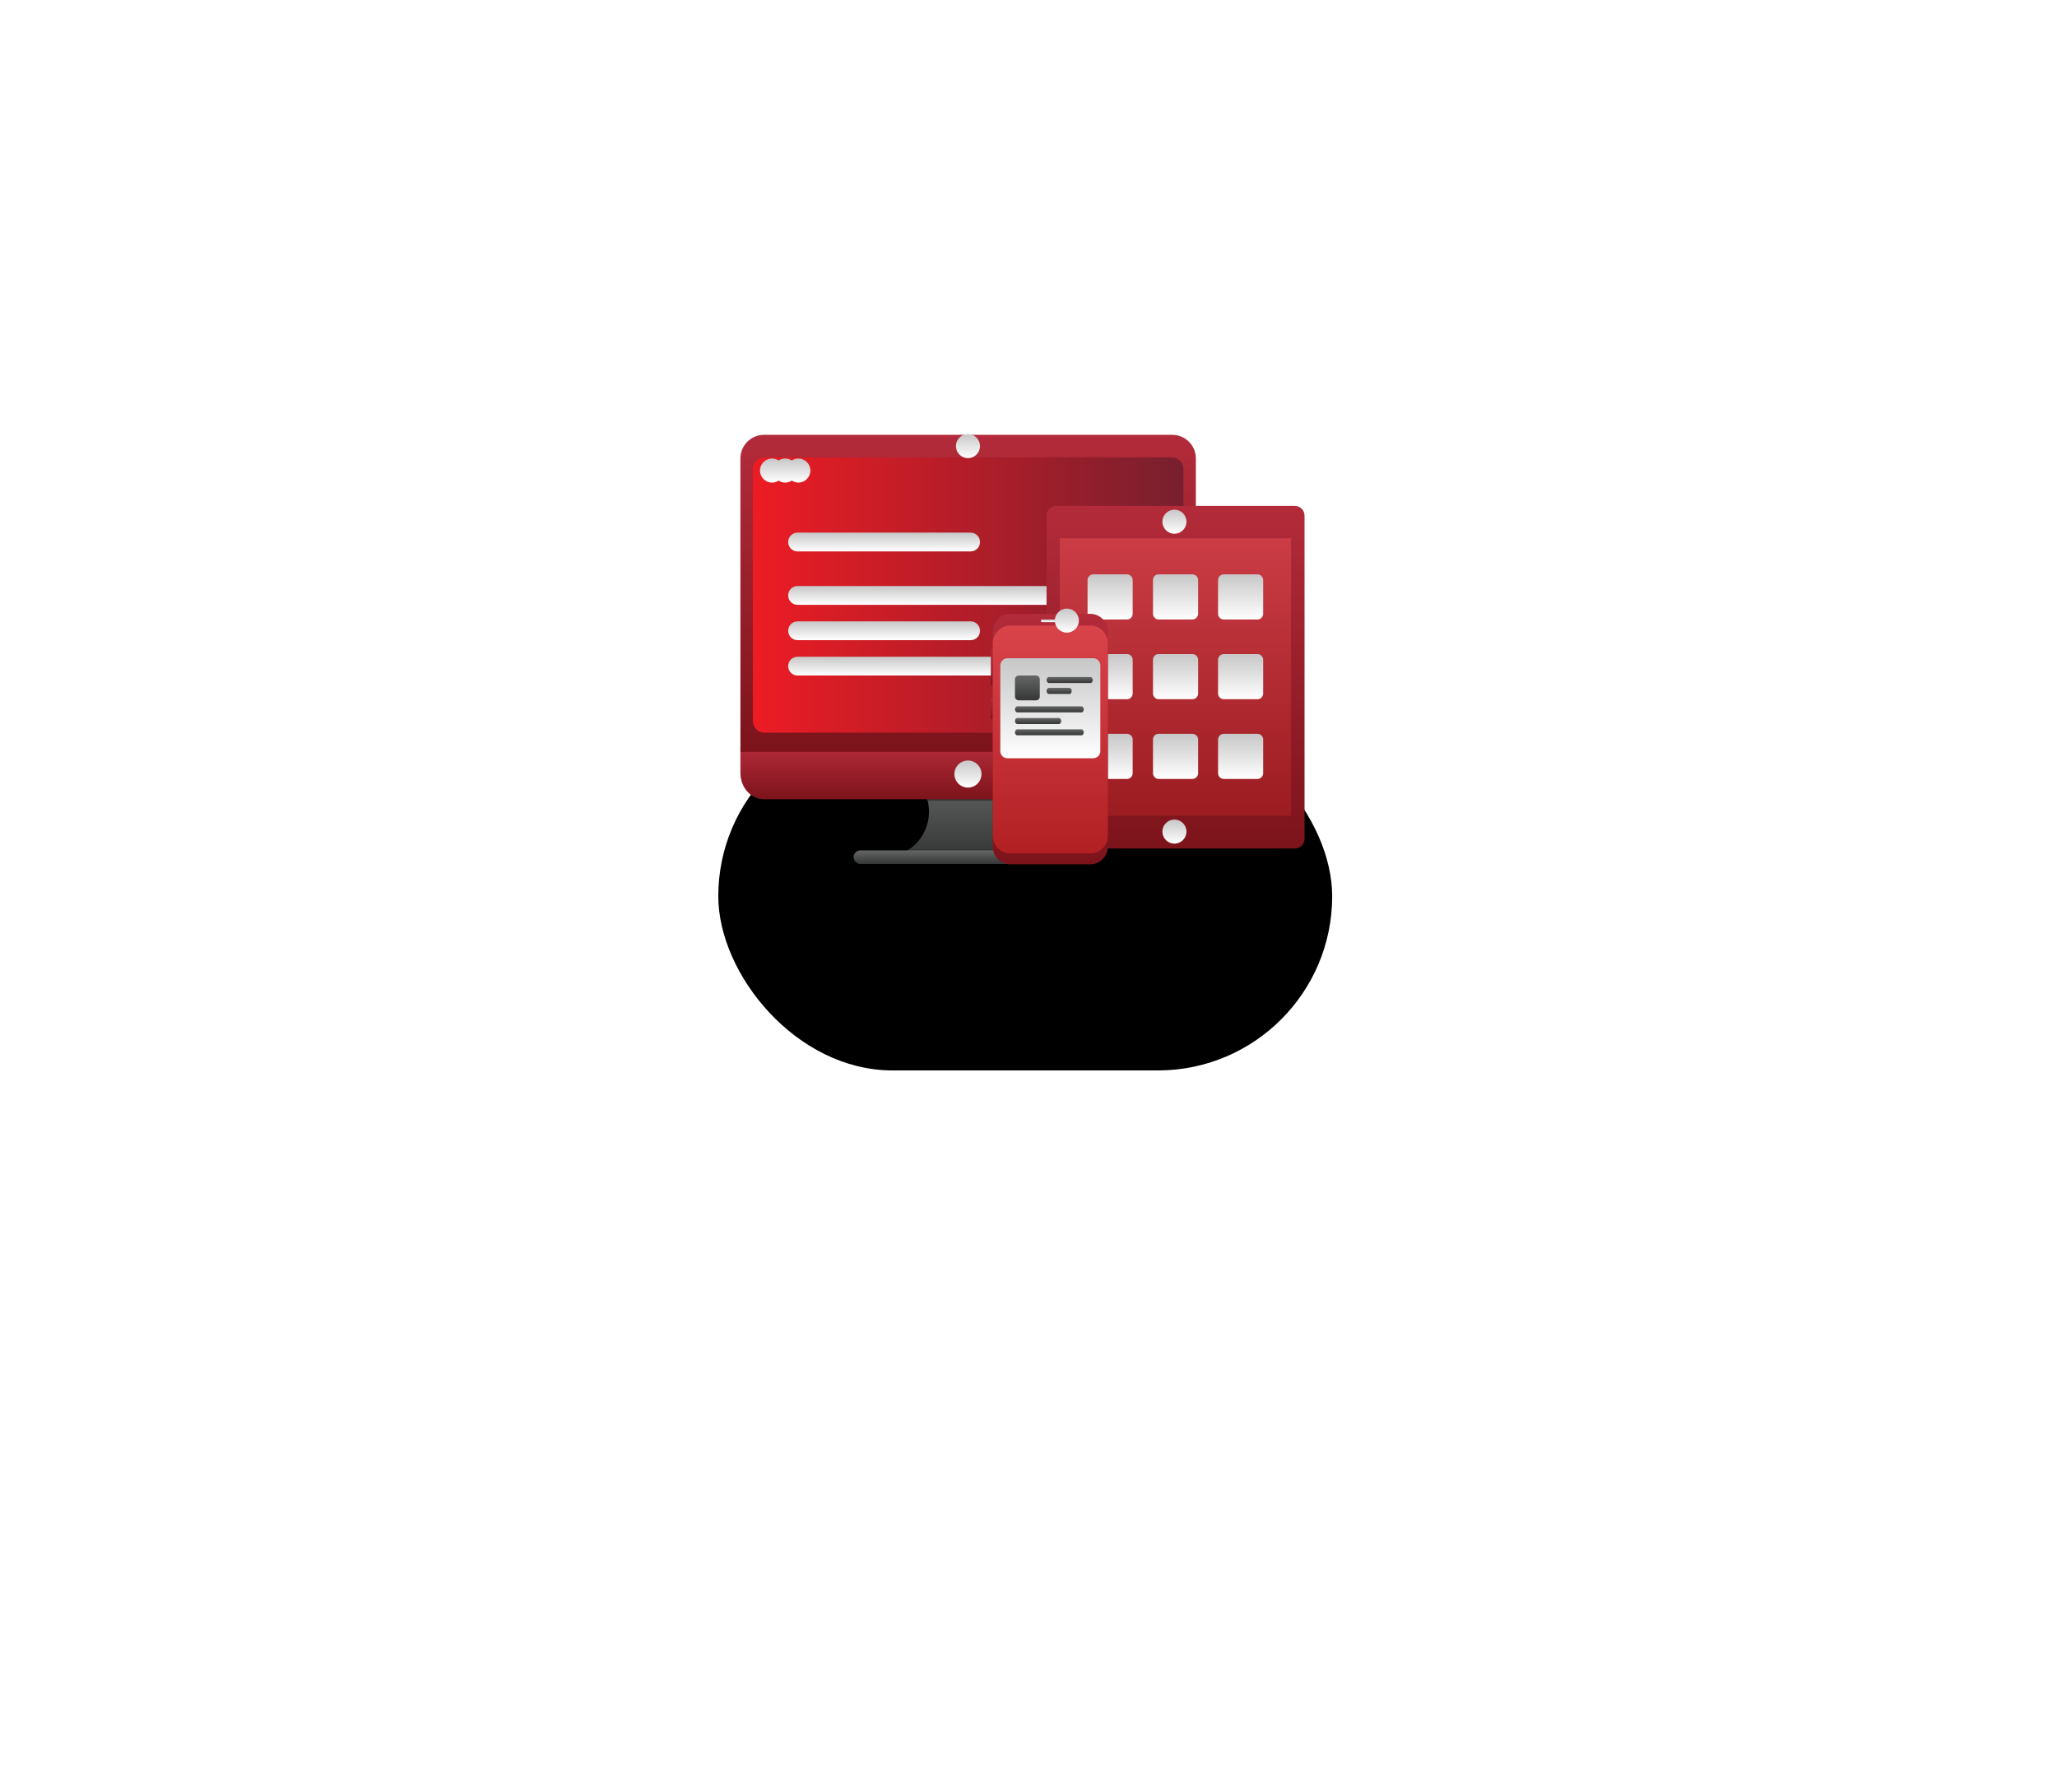 <?xml version="1.0" encoding="UTF-8"?>
<svg width="171px" height="149px" viewBox="0 0 171 149" version="1.1" xmlns="http://www.w3.org/2000/svg" xmlns:xlink="http://www.w3.org/1999/xlink">
    <title>ic-web</title>
    <defs>
        <rect id="path-1" x="5.126" y="21.103" width="51.034" height="28.966" rx="14.483"></rect>
        <filter x="-185.2%" y="-284.8%" width="470.3%" height="752.5%" filterUnits="objectBoundingBox" id="filter-2">
            <feOffset dx="0" dy="12" in="SourceAlpha" result="shadowOffsetOuter1"></feOffset>
            <feGaussianBlur stdDeviation="29.5" in="shadowOffsetOuter1" result="shadowBlurOuter1"></feGaussianBlur>
            <feColorMatrix values="0 0 0 0 0   0 0 0 0 0   0 0 0 0 0  0 0 0 0.35 0" type="matrix" in="shadowBlurOuter1"></feColorMatrix>
        </filter>
        <linearGradient x1="50%" y1="0%" x2="50%" y2="100%" id="linearGradient-3">
            <stop stop-color="#656666" offset="0%"></stop>
            <stop stop-color="#353636" offset="100%"></stop>
        </linearGradient>
        <linearGradient x1="50%" y1="0%" x2="50%" y2="100%" id="linearGradient-4">
            <stop stop-color="#B32B3A" offset="0%"></stop>
            <stop stop-color="#7C131B" offset="100%"></stop>
        </linearGradient>
        <linearGradient x1="50%" y1="0%" x2="50%" y2="100%" id="linearGradient-5">
            <stop stop-color="#656666" offset="0%"></stop>
            <stop stop-color="#353636" offset="100%"></stop>
        </linearGradient>
        <linearGradient x1="50%" y1="0%" x2="50%" y2="100%" id="linearGradient-6">
            <stop stop-color="#B32B3A" offset="0%"></stop>
            <stop stop-color="#7C131B" offset="100%"></stop>
        </linearGradient>
        <linearGradient x1="0.004%" y1="50.028%" x2="99.984%" y2="50.028%" id="linearGradient-7">
            <stop stop-color="#ED1C24" offset="0%"></stop>
            <stop stop-color="#771F2E" offset="100%"></stop>
        </linearGradient>
        <linearGradient x1="50%" y1="0%" x2="50%" y2="100%" id="linearGradient-8">
            <stop stop-color="#C7C7C7" offset="0%"></stop>
            <stop stop-color="#FFFFFF" offset="100%"></stop>
        </linearGradient>
        <linearGradient x1="50%" y1="0%" x2="50%" y2="100%" id="linearGradient-9">
            <stop stop-color="#C7C7C7" offset="0%"></stop>
            <stop stop-color="#FFFFFF" offset="100%"></stop>
        </linearGradient>
        <linearGradient x1="50%" y1="0%" x2="50%" y2="100%" id="linearGradient-10">
            <stop stop-color="#C7C7C7" offset="0%"></stop>
            <stop stop-color="#FFFFFF" offset="100%"></stop>
        </linearGradient>
        <linearGradient x1="50%" y1="0%" x2="50%" y2="100%" id="linearGradient-11">
            <stop stop-color="#B32B3A" offset="0%"></stop>
            <stop stop-color="#7C131B" offset="100%"></stop>
        </linearGradient>
        <linearGradient x1="50%" y1="0%" x2="50%" y2="100%" id="linearGradient-12">
            <stop stop-color="#CB3C45" offset="0%"></stop>
            <stop stop-color="#9B1C21" offset="100%"></stop>
        </linearGradient>
        <linearGradient x1="50%" y1="0%" x2="50%" y2="100%" id="linearGradient-13">
            <stop stop-color="#B32B3A" offset="0%"></stop>
            <stop stop-color="#7C131B" offset="100%"></stop>
        </linearGradient>
        <linearGradient x1="50%" y1="0%" x2="50%" y2="100%" id="linearGradient-14">
            <stop stop-color="#B32B3A" offset="0%"></stop>
            <stop stop-color="#7C131B" offset="100%"></stop>
        </linearGradient>
        <linearGradient x1="50%" y1="0%" x2="50%" y2="100%" id="linearGradient-15">
            <stop stop-color="#B32B3A" offset="0%"></stop>
            <stop stop-color="#7C131B" offset="100%"></stop>
        </linearGradient>
        <linearGradient x1="50%" y1="0%" x2="50%" y2="100%" id="linearGradient-16">
            <stop stop-color="#D9434A" offset="0%"></stop>
            <stop stop-color="#B22024" offset="100%"></stop>
        </linearGradient>
        <linearGradient x1="50%" y1="0%" x2="50%" y2="100%" id="linearGradient-17">
            <stop stop-color="#C7C7C7" offset="0%"></stop>
            <stop stop-color="#FFFFFF" offset="100%"></stop>
        </linearGradient>
        <linearGradient x1="50%" y1="0%" x2="50%" y2="100%" id="linearGradient-18">
            <stop stop-color="#656666" offset="0%"></stop>
            <stop stop-color="#353636" offset="100%"></stop>
        </linearGradient>
        <linearGradient x1="50%" y1="0%" x2="50%" y2="100%" id="linearGradient-19">
            <stop stop-color="#656666" offset="0%"></stop>
            <stop stop-color="#353636" offset="100%"></stop>
        </linearGradient>
        <linearGradient x1="50%" y1="0%" x2="50%" y2="100%" id="linearGradient-20">
            <stop stop-color="#656666" offset="0%"></stop>
            <stop stop-color="#353636" offset="100%"></stop>
        </linearGradient>
        <linearGradient x1="50%" y1="0%" x2="50%" y2="100%" id="linearGradient-21">
            <stop stop-color="#656666" offset="0%"></stop>
            <stop stop-color="#353636" offset="100%"></stop>
        </linearGradient>
    </defs>
    <g id="Home-Page" stroke="none" stroke-width="1" fill="none" fill-rule="evenodd">
        <g transform="translate(-926, -926)" id="ic-web">
            <g transform="translate(971, 940)" id="icon_web">
                <rect id="Rectangle" fill-rule="nonzero" x="0" y="0" width="80" height="80"></rect>
                <g id="icon-02" transform="translate(9.586, 12.92)">
                    <g id="Group" stroke="#FFFFFF" stroke-linecap="round" stroke-linejoin="round" stroke-width="1.176">
                        <circle id="Oval" cx="1.682" cy="5.352" r="1.594"></circle>
                        <circle id="Oval" cx="61.334" cy="40.774" r="1.594"></circle>
                        <polygon id="Path" points="55.738 1.131 54.769 1.694 53.8 2.257 53.8 1.131 53.8 0.006 54.769 0.568"></polygon>
                        <g transform="translate(4.152, 53.03)" id="Path">
                            <line x1="3.283" y1="1.532" x2="0.219" y2="1.532"></line>
                            <line x1="1.751" y1="0" x2="1.751" y2="3.064"></line>
                        </g>
                    </g>
                    <g id="Rectangle" fill-rule="nonzero" fill="black" fill-opacity="1">
                        <use filter="url(#filter-2)" xlink:href="#path-1"></use>
                    </g>
                    <g id="Group" transform="translate(6.966, 9.208)">
                        <g>
                            <path d="M24.73,34.849 L24.73,35.225 L13.194,35.225 L13.194,34.912 C15.163,34.193 16.164,32.004 15.445,30.035 C15.101,29.097 14.382,28.315 13.475,27.909 L24.668,27.909 C22.76,28.784 21.916,31.035 22.792,32.942 C23.167,33.818 23.855,34.505 24.73,34.849 Z" id="Path" fill="url(#linearGradient-3)"></path>
                            <path d="M24.636,27.94 C23.605,28.409 22.823,29.347 22.542,30.441 L15.538,30.441 C15.257,29.316 14.475,28.409 13.444,27.94 L24.636,27.94 Z" id="Path" fill="#353636"></path>
                            <path d="M0,25.939 L0,28.128 C0,29.347 0.875,30.316 1.97,30.316 L35.891,30.316 C36.986,30.316 37.861,29.347 37.861,28.128 L37.861,25.939 L0,25.939 Z" id="Path" fill="url(#linearGradient-4)"></path>
                            <path d="M24.73,34.849 L24.73,35.225 L13.194,35.225 L13.194,34.912 C13.506,34.787 13.819,34.63 14.069,34.443 L24.011,34.443 C24.23,34.63 24.48,34.756 24.73,34.849 Z" id="Path" fill="#353636"></path>
                            <path d="M9.973,34.568 L27.95,34.568 C28.263,34.568 28.513,34.818 28.513,35.131 L28.513,35.131 C28.513,35.443 28.263,35.693 27.95,35.693 L9.973,35.693 C9.661,35.693 9.411,35.443 9.411,35.131 L9.411,35.131 C9.379,34.849 9.661,34.568 9.973,34.568 Z" id="Path" fill="url(#linearGradient-5)"></path>
                            <path d="M37.861,1.99 C37.861,0.896 36.986,0.021 35.891,0.021 L35.891,0.021 L1.97,0.021 C0.875,0.021 0,0.896 0,1.99 L0,1.99 L0,26.377 L37.861,26.377 L37.861,1.99 L37.861,1.99 Z" id="Path" fill="url(#linearGradient-6)"></path>
                            <path d="M2.001,1.897 L35.86,1.897 C36.392,1.897 36.829,2.334 36.829,2.866 L36.829,23.813 C36.829,24.345 36.392,24.782 35.86,24.782 L2.001,24.782 C1.469,24.782 1.032,24.345 1.032,23.813 L1.032,2.866 C1.032,2.334 1.469,1.897 2.001,1.897 Z" id="Path" fill="url(#linearGradient-7)"></path>
                            <circle id="Oval" fill="url(#linearGradient-8)" cx="18.915" cy="0.959" r="1"></circle>
                            <circle id="Oval" fill="url(#linearGradient-8)" cx="18.915" cy="28.221" r="1.126"></circle>
                            <circle id="Oval" fill="url(#linearGradient-8)" cx="2.626" cy="2.991" r="1"></circle>
                            <circle id="Oval" fill="url(#linearGradient-8)" cx="3.72" cy="2.991" r="1"></circle>
                            <circle id="Oval" fill="url(#linearGradient-8)" cx="4.815" cy="2.991" r="1"></circle>
                            <g transform="translate(3.752, 8.129)" id="Path">
                                <path d="M1,4.46 L23.104,4.46 C23.542,4.46 23.886,4.804 23.886,5.242 L23.886,5.242 C23.886,5.68 23.542,6.024 23.104,6.024 L1,6.024 C0.563,6.024 0.219,5.68 0.219,5.242 L0.219,5.242 C0.219,4.804 0.563,4.46 1,4.46 Z" fill="url(#linearGradient-9)"></path>
                                <path d="M1,7.399 L15.382,7.399 C15.82,7.399 16.164,7.743 16.164,8.181 L16.164,8.181 C16.164,8.619 15.82,8.962 15.382,8.962 L1,8.962 C0.563,8.962 0.219,8.619 0.219,8.181 L0.219,8.181 C0.219,7.743 0.563,7.399 1,7.399 Z" fill="url(#linearGradient-10)"></path>
                                <path d="M1,0.021 L15.382,0.021 C15.82,0.021 16.164,0.365 16.164,0.802 L16.164,0.802 C16.164,1.24 15.82,1.584 15.382,1.584 L1,1.584 C0.563,1.584 0.219,1.24 0.219,0.802 L0.219,0.802 C0.219,0.365 0.563,0.021 1,0.021 Z" fill="url(#linearGradient-10)"></path>
                                <path d="M1,10.338 L23.104,10.338 C23.542,10.338 23.886,10.682 23.886,11.12 L23.886,11.12 C23.886,11.557 23.542,11.901 23.104,11.901 L1,11.901 C0.563,11.901 0.219,11.557 0.219,11.12 L0.219,11.12 C0.219,10.682 0.563,10.338 1,10.338 Z" fill="url(#linearGradient-9)"></path>
                            </g>
                        </g>
                        <g transform="translate(25.324, 5.68)">
                            <path d="M0.938,0.25 L20.76,0.25 C21.197,0.25 21.572,0.594 21.572,1.063 L21.572,27.919 C21.572,28.357 21.229,28.732 20.76,28.732 L0.938,28.732 C0.5,28.732 0.125,28.388 0.125,27.919 L0.125,1.063 C0.125,0.594 0.5,0.25 0.938,0.25 Z" id="Path" fill="url(#linearGradient-11)"></path>
                            <rect id="Rectangle" fill="url(#linearGradient-12)" x="1.219" y="2.939" width="19.228" height="23.073"></rect>
                            <circle id="Oval" fill="url(#linearGradient-8)" cx="10.755" cy="1.563" r="1"></circle>
                            <circle id="Oval" fill="url(#linearGradient-8)" cx="10.755" cy="27.325" r="1"></circle>
                            <path d="M4.002,5.94 L6.816,5.94 C7.066,5.94 7.285,6.159 7.285,6.409 L7.285,9.223 C7.285,9.473 7.066,9.692 6.816,9.692 L4.002,9.692 C3.752,9.692 3.533,9.473 3.533,9.223 L3.533,6.409 C3.533,6.159 3.752,5.94 4.002,5.94 Z" id="Path" fill="url(#linearGradient-8)"></path>
                            <path d="M17.664,9.692 L14.851,9.692 C14.6,9.692 14.382,9.473 14.382,9.223 L14.382,6.409 C14.382,6.159 14.6,5.94 14.851,5.94 L17.664,5.94 C17.914,5.94 18.133,6.159 18.133,6.409 L18.133,9.223 C18.133,9.473 17.914,9.692 17.664,9.692 Z" id="Path" fill="url(#linearGradient-8)"></path>
                            <path d="M9.442,5.94 L12.256,5.94 C12.506,5.94 12.725,6.159 12.725,6.409 L12.725,9.223 C12.725,9.473 12.506,9.692 12.256,9.692 L9.442,9.692 C9.192,9.692 8.973,9.473 8.973,9.223 L8.973,6.409 C8.973,6.159 9.16,5.94 9.442,5.94 Z" id="Path" fill="url(#linearGradient-8)"></path>
                            <path d="M4.002,12.568 L6.816,12.568 C7.066,12.568 7.285,12.787 7.285,13.037 L7.285,15.851 C7.285,16.101 7.066,16.32 6.816,16.32 L4.002,16.32 C3.752,16.32 3.533,16.101 3.533,15.851 L3.533,13.037 C3.533,12.787 3.752,12.568 4.002,12.568 Z" id="Path" fill="url(#linearGradient-8)"></path>
                            <path d="M17.664,16.32 L14.851,16.32 C14.6,16.32 14.382,16.101 14.382,15.851 L14.382,13.037 C14.382,12.787 14.6,12.568 14.851,12.568 L17.664,12.568 C17.914,12.568 18.133,12.787 18.133,13.037 L18.133,15.851 C18.133,16.101 17.914,16.32 17.664,16.32 Z" id="Path" fill="url(#linearGradient-8)"></path>
                            <path d="M9.442,12.568 L12.256,12.568 C12.506,12.568 12.725,12.787 12.725,13.037 L12.725,15.851 C12.725,16.101 12.506,16.32 12.256,16.32 L9.442,16.32 C9.192,16.32 8.973,16.101 8.973,15.851 L8.973,13.037 C8.973,12.787 9.16,12.568 9.442,12.568 Z" id="Path" fill="url(#linearGradient-8)"></path>
                            <path d="M4.002,19.196 L6.816,19.196 C7.066,19.196 7.285,19.415 7.285,19.665 L7.285,22.479 C7.285,22.729 7.066,22.948 6.816,22.948 L4.002,22.948 C3.752,22.948 3.533,22.729 3.533,22.479 L3.533,19.665 C3.533,19.415 3.752,19.196 4.002,19.196 Z" id="Path" fill="url(#linearGradient-8)"></path>
                            <path d="M17.664,22.948 L14.851,22.948 C14.6,22.948 14.382,22.729 14.382,22.479 L14.382,19.665 C14.382,19.415 14.6,19.196 14.851,19.196 L17.664,19.196 C17.914,19.196 18.133,19.415 18.133,19.665 L18.133,22.479 C18.133,22.729 17.914,22.948 17.664,22.948 Z" id="Path" fill="url(#linearGradient-8)"></path>
                            <path d="M9.442,19.196 L12.256,19.196 C12.506,19.196 12.725,19.415 12.725,19.665 L12.725,22.479 C12.725,22.729 12.506,22.948 12.256,22.948 L9.442,22.948 C9.192,22.948 8.973,22.729 8.973,22.479 L8.973,19.665 C8.973,19.415 9.16,19.196 9.442,19.196 Z" id="Path" fill="url(#linearGradient-8)"></path>
                            <path d="M21.572,24.324 C21.572,24.324 21.604,24.417 21.26,24.511 C20.916,24.605 20.822,24.73 20.822,24.73" id="Path" fill="#010101" opacity="0.05"></path>
                        </g>
                        <rect id="Rectangle" fill="url(#linearGradient-13)" x="20.822" y="17.842" width="1" height="3.001"></rect>
                        <rect id="Rectangle" fill="url(#linearGradient-14)" x="20.822" y="21.906" width="1" height="1.72"></rect>
                        <path d="M22.448,14.903 L29.076,14.903 C29.889,14.903 30.545,15.559 30.545,16.372 L30.545,34.255 C30.545,35.068 29.889,35.725 29.076,35.725 L22.448,35.725 C21.635,35.725 20.978,35.068 20.978,34.255 L20.978,16.372 C20.978,15.559 21.635,14.903 22.448,14.903 Z" id="Path" fill="url(#linearGradient-15)"></path>
                        <path d="M22.448,15.872 L29.076,15.872 C29.889,15.872 30.545,16.528 30.545,17.341 L30.545,33.349 C30.545,34.162 29.889,34.818 29.076,34.818 L22.448,34.818 C21.635,34.818 20.978,34.162 20.978,33.349 L20.978,17.341 C20.978,16.528 21.635,15.872 22.448,15.872 Z" id="Path" fill="url(#linearGradient-16)"></path>
                        <path d="M25.074,15.372 L26.45,15.372 C26.512,15.372 26.543,15.403 26.543,15.465 L26.543,15.497 C26.543,15.559 26.512,15.59 26.45,15.59 L25.074,15.59 C25.011,15.59 24.98,15.559 24.98,15.497 L24.98,15.465 C24.98,15.403 25.043,15.372 25.074,15.372 Z" id="Path" fill="url(#linearGradient-17)"></path>
                        <circle id="Oval" fill="url(#linearGradient-8)" cx="27.137" cy="15.465" r="1"></circle>
                        <path d="M22.198,18.592 L29.326,18.592 C29.67,18.592 29.92,18.873 29.92,19.186 L29.92,26.314 C29.92,26.658 29.639,26.908 29.326,26.908 L22.198,26.908 C21.854,26.908 21.604,26.627 21.604,26.314 L21.604,19.186 C21.604,18.873 21.885,18.592 22.198,18.592 Z" id="Path" fill="url(#linearGradient-8)"></path>
                        <path d="M23.136,20.03 L24.574,20.03 C24.73,20.03 24.886,20.155 24.886,20.343 L24.886,21.781 C24.886,21.937 24.761,22.093 24.574,22.093 L23.136,22.093 C22.979,22.093 22.823,21.968 22.823,21.781 L22.823,20.343 C22.823,20.186 22.948,20.03 23.136,20.03 Z" id="Path" fill="url(#linearGradient-18)"></path>
                        <g transform="translate(22.823, 20.061)" id="Path">
                            <path d="M0.188,2.532 L5.534,2.532 C5.628,2.532 5.721,2.657 5.721,2.783 L5.721,2.783 C5.721,2.908 5.628,3.033 5.534,3.033 L0.188,3.033 C0.094,3.033 0,2.908 0,2.783 L0,2.783 C0,2.657 0.094,2.532 0.188,2.532 Z" fill="url(#linearGradient-19)"></path>
                            <path d="M0.188,3.502 L3.658,3.502 C3.752,3.502 3.846,3.627 3.846,3.752 L3.846,3.752 C3.846,3.877 3.752,4.002 3.658,4.002 L0.188,4.002 C0.094,4.002 0,3.877 0,3.752 L0,3.752 C0,3.595 0.094,3.502 0.188,3.502 Z" fill="url(#linearGradient-20)"></path>
                            <path d="M2.814,0.094 L6.284,0.094 C6.378,0.094 6.472,0.219 6.472,0.344 L6.472,0.344 C6.472,0.469 6.378,0.594 6.284,0.594 L2.814,0.594 C2.72,0.594 2.626,0.469 2.626,0.344 L2.626,0.344 C2.626,0.219 2.72,0.094 2.814,0.094 Z" fill="url(#linearGradient-20)"></path>
                            <path d="M2.814,1 L4.533,1 C4.627,1 4.721,1.126 4.721,1.251 L4.721,1.251 C4.721,1.376 4.627,1.501 4.533,1.501 L2.814,1.501 C2.72,1.501 2.626,1.376 2.626,1.251 L2.626,1.251 C2.626,1.126 2.72,1 2.814,1 Z" fill="url(#linearGradient-21)"></path>
                            <path d="M0.188,4.44 L5.534,4.44 C5.628,4.44 5.721,4.565 5.721,4.69 L5.721,4.69 C5.721,4.815 5.628,4.94 5.534,4.94 L0.188,4.94 C0.094,4.94 0,4.815 0,4.69 L0,4.69 C0,4.565 0.094,4.44 0.188,4.44 Z" fill="url(#linearGradient-19)"></path>
                        </g>
                    </g>
                </g>
            </g>
        </g>
    </g>
</svg>